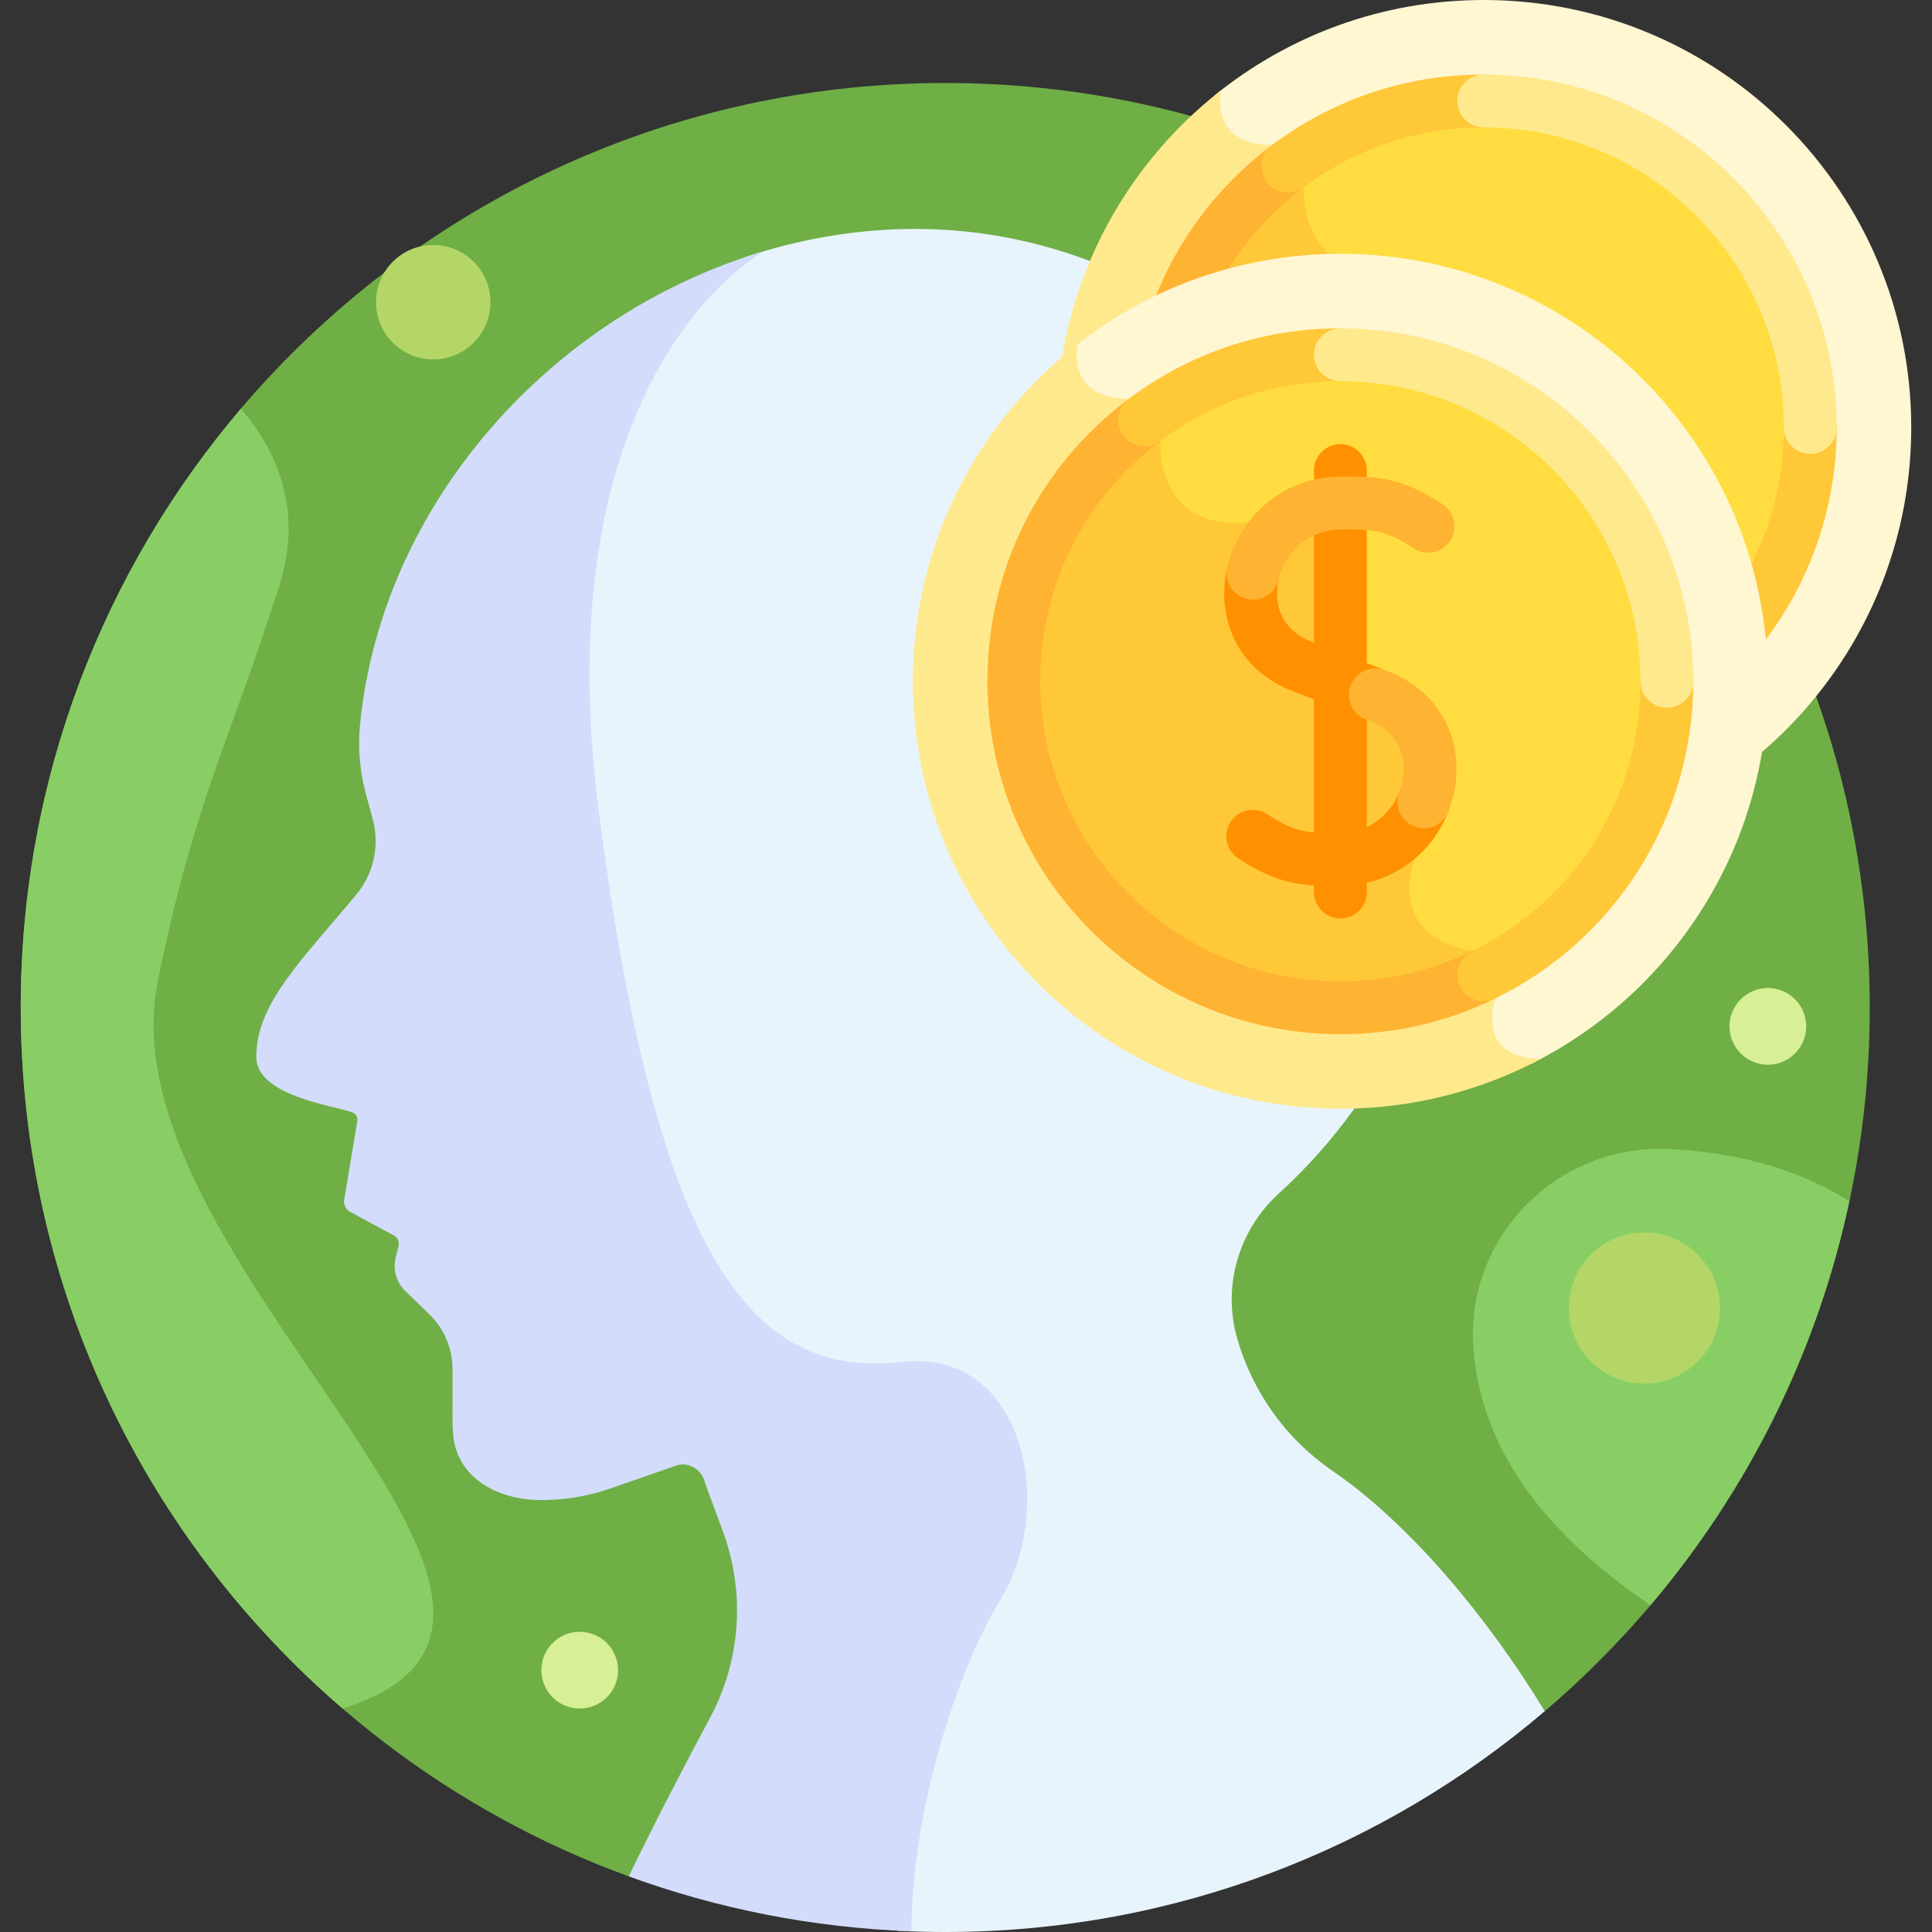 <svg id="Layer_1" enable-background="new 0 0 512 512" height="512" viewBox="0 0 512 512" width="512" xmlns="http://www.w3.org/2000/svg"><rect x="0" y="0" width="512" height="512" fill="#333333" stroke="none"/><g><path d="m409.377 453.49c52.699-44.938 86.127-111.807 86.127-186.492 0-135.311-109.691-245.002-245.002-245.002s-245.003 109.691-245.003 245.002c0 105.849 67.126 196.016 161.13 230.265z" fill="#6faf46"/><path d="m353.114 389.789c-12.246-8.377-21.142-20.805-25.242-35.065-3.987-13.868.359-28.723 11.029-38.437 29.554-26.908 47.737-66.087 46.48-109.489-2.258-77.979-66.802-147.341-144.804-146.116-14.761.232-29.187 2.82-42.871 7.385-22.753 15.176-54.385 59.42-42.739 149.235 15.364 118.49 40.673 150.008 80.004 145.513 32.943-3.765 41.257 38.59 26.354 63.062-11.56 18.983-22.977 54.761-23.501 85.799 4.199.214 8.425.323 12.677.323 60.625 0 116.098-22.032 158.875-58.51-15.206-24.991-35.814-49.712-56.262-63.7z" fill="#e8f4fc"/><path d="m238.736 360.933c-39.331 4.495-64.64-27.023-80.004-145.513-11.765-90.734 20.639-134.024 43.436-148.756-56.225 16.789-100.93 66.897-106.742 125.193-.619 6.209-.105 12.48 1.529 18.502l1.824 6.723c1.886 6.954.271 14.386-4.323 19.936-14.438 17.445-26.535 28.85-26.535 43.051 0 10.272 20.004 12.822 25.392 14.69.859.298 1.433 1.104 1.433 2.013l-3.589 21.546c0 1.012.454 1.971 1.236 2.612l12.321 6.681c.795.652 1.142 1.705.891 2.702l-.739 2.932c-.806 3.198.158 6.583 2.529 8.875l6.348 6.138c3.95 3.819 6.18 9.079 6.18 14.573v7.277c0 8.312-.307 12.228 2.133 16.795 3.782 7.081 12.235 10.407 20.261 10.609 6.621.167 13.282-.895 19.62-3.104l17.157-5.979c.2-.07.401-.128.602-.177 3.276-.783 6.506 1.534 7.176 4.836l4.725 12.814c5.976 16.203 4.706 34.186-3.461 49.403-6.433 11.987-14.34 27.12-21.509 41.955 23.506 8.564 48.695 13.616 74.933 14.558.044-31.492 11.716-68.428 23.528-87.825 14.905-24.469 6.591-66.825-26.352-63.06z" fill="#d3dcfb"/><path d="m41.834 260c9.725-47.848 18.746-62.667 32.167-104.667 6.499-20.34-.84-36.145-10.139-47.038-36.39 42.755-58.363 98.159-58.363 158.703 0 74.287 33.068 140.845 85.28 185.776 79.235-24.714-64.116-118.132-48.945-192.774z" fill="#88ce65"/><path d="m393.214 0c-27.052 0-51.884 9.487-71.364 25.308-.182 2.27-.051 6.406 2.633 9.754 2.479 3.091 6.475 4.725 11.885 4.862l7.641 10.183c-.048 2.379.206 11.437 6.432 17.415 4.374 4.2 10.659 5.899 18.668 5.034 8.912-.95 15.597.377 19.331 3.852 3.421 3.184 3.325 7.083 3.318 7.309l.001 33.527 1.017.346c.153.053 15.392 5.364 20.7 17.993 2.978 7.085 2.314 15.21-1.972 24.15l-.042.095c-.148.374-3.595 9.255.669 16.899 2.672 4.791 7.713 7.941 14.989 9.371l5.562 11.36c-.557 1.929-1.879 7.85 1.275 12.322 1.984 2.813 5.301 4.441 9.852 4.886 37.166-18.585 62.69-56.998 62.69-101.379.002-62.567-50.718-113.287-113.285-113.287z" fill="#fff6d2"/><path d="m446.448 213.305c-17.845-.003-12.155-15.969-12.155-15.969l-6.156-12.574c-23.333-4.121-15.28-24.381-15.28-24.381 15.499-32.329-19.598-44.212-19.598-44.212v-32.453s.711-15.333-24.309-12.651-23.421-21.434-23.421-21.434l-8.403-11.197c-16.763 0-13.598-14.409-13.583-14.479-26.546 20.733-43.615 53.038-43.615 89.332 0 62.567 50.72 113.287 113.287 113.287 19.243 0 37.362-4.804 53.233-13.269z" fill="#ffe98d"/><g><circle cx="393.214" cy="113.287" fill="#ffdd40" r="86.531"/></g><path d="m428.137 184.762c-23.333-4.121-15.28-24.381-15.28-24.381 15.499-32.329-19.598-44.212-19.598-44.212v-32.453s.711-15.333-24.309-12.651-23.421-21.434-23.421-21.434l-4.2-5.596c-21.035 15.785-34.646 40.928-34.646 69.252 0 47.79 38.741 86.531 86.531 86.531 13.634 0 26.525-3.163 37.996-8.779z" fill="#ffc839"/><g><path d="m393.214 206.818c-51.573 0-93.531-41.958-93.531-93.531 0-29.715 13.647-56.998 37.442-74.854 3.093-2.321 7.48-1.695 9.801 1.397 2.32 3.092 1.694 7.479-1.397 9.8-20.238 15.187-31.846 38.389-31.846 63.656 0 43.854 35.677 79.531 79.531 79.531 12.254 0 24.004-2.711 34.923-8.057 3.472-1.698 7.665-.263 9.365 3.209 1.7 3.473.263 7.665-3.209 9.365-12.851 6.294-26.672 9.484-41.079 9.484z" fill="#ffb332"/></g><g><path d="m341.333 51.032c-2.128 0-4.229-.966-5.604-2.799-2.32-3.092-1.694-7.479 1.397-9.8 16.283-12.219 35.678-18.678 56.088-18.678 3.866 0 7 3.134 7 7s-3.134 7-7 7c-17.356 0-33.845 5.489-47.685 15.875-1.26.946-2.734 1.402-4.196 1.402z" fill="#ffc839"/></g><g><path d="m431.221 198.051c-2.589 0-5.077-1.442-6.292-3.924-1.7-3.472-.263-7.665 3.209-9.365 27.515-13.472 44.608-40.859 44.608-71.475 0-3.866 3.134-7 7-7s7 3.134 7 7c0 17.84-5.043 35.189-14.583 50.173-9.282 14.576-22.376 26.29-37.869 33.876-.991.484-2.04.715-3.073.715z" fill="#ffc839"/></g><g><path d="m479.745 120.287c-3.866 0-7-3.134-7-7 0-43.854-35.678-79.531-79.531-79.531-3.866 0-7-3.134-7-7s3.134-7 7-7c51.573 0 93.531 41.958 93.531 93.531 0 3.866-3.133 7-7 7z" fill="#ffe98d"/></g><path d="m355.218 67.255c-27.051 0-51.884 9.487-71.364 25.308-.182 2.27-.051 6.407 2.634 9.754 2.478 3.091 6.475 4.725 11.885 4.862l7.641 10.183c-.048 2.379.206 11.437 6.432 17.415 4.374 4.2 10.659 5.899 18.668 5.034 8.912-.95 15.597.377 19.331 3.852 3.421 3.185 3.325 7.083 3.318 7.309l.001 33.527 1.017.346c.153.053 15.392 5.364 20.7 17.993 2.978 7.085 2.314 15.21-1.972 24.15l-.042.095c-.148.374-3.595 9.255.669 16.899 2.672 4.791 7.713 7.941 14.989 9.371l5.562 11.36c-.557 1.929-1.879 7.85 1.275 12.322 1.984 2.813 5.301 4.441 9.852 4.886 37.166-18.585 62.69-56.998 62.69-101.379.001-62.567-50.719-113.287-113.286-113.287z" fill="#fff6d2"/><path d="m408.452 280.56c-17.845-.003-12.155-15.969-12.155-15.969l-6.156-12.574c-23.333-4.121-15.28-24.381-15.28-24.381 15.499-32.329-19.598-44.212-19.598-44.212v-32.453s.711-15.333-24.309-12.651-23.421-21.434-23.421-21.434l-8.403-11.197c-16.763 0-13.598-14.41-13.583-14.479-26.546 20.733-43.615 53.038-43.615 89.332 0 62.567 50.72 113.287 113.287 113.287 19.243 0 37.362-4.804 53.233-13.269z" fill="#ffe98d"/><g><circle cx="355.218" cy="180.542" fill="#ffdd40" r="86.531"/></g><path d="m390.141 252.017c-23.333-4.121-15.28-24.381-15.28-24.381 15.499-32.329-19.598-44.212-19.598-44.212v-32.453s.711-15.333-24.309-12.651-23.421-21.434-23.421-21.434l-4.2-5.596c-21.035 15.785-34.646 40.928-34.646 69.252 0 47.79 38.741 86.531 86.531 86.531 13.634 0 26.525-3.163 37.996-8.779z" fill="#ffc839"/><g><path d="m355.218 274.073c-51.573 0-93.531-41.958-93.531-93.531 0-29.715 13.647-56.998 37.442-74.854 3.093-2.321 7.48-1.695 9.801 1.397 2.32 3.092 1.694 7.479-1.397 9.8-20.238 15.187-31.846 38.389-31.846 63.656 0 43.854 35.677 79.531 79.531 79.531 12.254 0 24.004-2.711 34.923-8.057 3.472-1.698 7.665-.263 9.365 3.209 1.7 3.473.263 7.665-3.209 9.365-12.852 6.294-26.672 9.484-41.079 9.484z" fill="#ffb332"/></g><g><g><path d="m355.218 243.401c-3.866 0-7-3.134-7-7v-111.717c0-3.866 3.134-7 7-7s7 3.134 7 7v111.717c0 3.866-3.134 7-7 7z" fill="#ff9100"/></g></g><g><g><path d="m364.482 191.133c-.841 0-1.696-.152-2.527-.475l-18.439-7.142c-16.655-5.943-21.175-20.956-18.258-33.221.895-3.762 4.666-6.091 8.43-5.19 3.761.894 6.085 4.668 5.19 8.429-1.431 6.018.288 13.596 9.408 16.819.065.023.13.047.195.072l18.531 7.178c3.605 1.396 5.396 5.45 3.999 9.056-1.074 2.775-3.723 4.474-6.529 4.474z" fill="#ff9100"/></g></g><g><g><path d="m353.739 234.798c-9.778 0-15.773-.902-25.595-7.328-3.235-2.116-4.142-6.454-2.026-9.689 2.117-3.236 6.455-4.143 9.69-2.025 7.051 4.612 10.115 5.112 19.087 5.039 8.597-.058 13.858-5.653 15.916-10.871 1.418-3.597 5.485-5.363 9.08-3.944 3.597 1.417 5.363 5.482 3.945 9.079-4.765 12.087-15.818 19.649-28.846 19.736-.424.002-.842.003-1.251.003z" fill="#ff9100"/></g></g><g><g><path d="m332.073 158.917c-.536 0-1.081-.062-1.625-.191-3.761-.895-6.085-4.669-5.19-8.43 2.822-11.868 13.251-23.894 30.189-24.007 10.529-.093 16.613.631 26.845 7.325 3.235 2.116 4.142 6.454 2.026 9.689-2.117 3.234-6.457 4.14-9.69 2.025-7.05-4.611-10.106-5.098-19.088-5.04-9.348.062-15.104 6.697-16.662 13.245-.766 3.218-3.637 5.384-6.805 5.384z" fill="#ffb332"/></g></g><g><g><path d="m377.321 219.492c-.854 0-1.723-.157-2.566-.49-3.596-1.418-5.362-5.482-3.944-9.079 1.596-4.047 1.599-8.367.009-11.855-1.541-3.38-4.458-5.848-8.669-7.337-3.645-1.288-5.556-5.287-4.268-8.933s5.288-5.561 8.933-4.267c7.82 2.764 13.61 7.857 16.743 14.729 3.158 6.926 3.258 15.235.277 22.797-1.086 2.755-3.724 4.435-6.515 4.435z" fill="#ffb332"/></g></g><g><path d="m303.336 118.287c-2.127 0-4.229-.966-5.604-2.799-2.32-3.092-1.694-7.479 1.397-9.8 16.283-12.219 35.678-18.678 56.088-18.678 3.866 0 7 3.134 7 7s-3.134 7-7 7c-17.356 0-33.845 5.489-47.685 15.875-1.259.946-2.734 1.402-4.196 1.402z" fill="#ffc839"/></g><g><path d="m393.225 265.306c-2.589 0-5.077-1.442-6.292-3.924-1.7-3.472-.263-7.665 3.209-9.365 27.515-13.472 44.608-40.859 44.608-71.475 0-3.866 3.134-7 7-7s7 3.134 7 7c0 17.84-5.043 35.189-14.583 50.173-9.282 14.576-22.376 26.29-37.869 33.876-.991.484-2.04.715-3.073.715z" fill="#ffc839"/></g><g><path d="m441.749 187.542c-3.866 0-7-3.134-7-7 0-43.854-35.678-79.531-79.531-79.531-3.866 0-7-3.134-7-7s3.134-7 7-7c51.573 0 93.531 41.958 93.531 93.531 0 3.866-3.134 7-7 7z" fill="#ffe98d"/></g><path d="m442.583 304.518c-29.796-1.523-54.45 23.266-52.091 53.008.015.194.031.387.048.581 1.955 22.305 14.466 45.368 46.855 67.283 25.669-30.254 44.113-66.82 52.694-107.042-14.627-9.298-31.503-13.012-47.506-13.83z" fill="#88ce65"/><circle cx="468.505" cy="272" fill="#d7ef95" r="10.167"/><ellipse cx="153.471" cy="442.607" fill="#d7ef95" rx="10.167" ry="10.167" transform="matrix(.924 -.383 .383 .924 -157.696 92.422)"/><g fill="#b4d667"><ellipse cx="435.869" cy="346.632" rx="20.035" ry="20.035" transform="matrix(.707 -.707 .707 .707 -117.442 409.732)"/><circle cx="114.813" cy="80.083" r="15.167"/></g></g></svg>